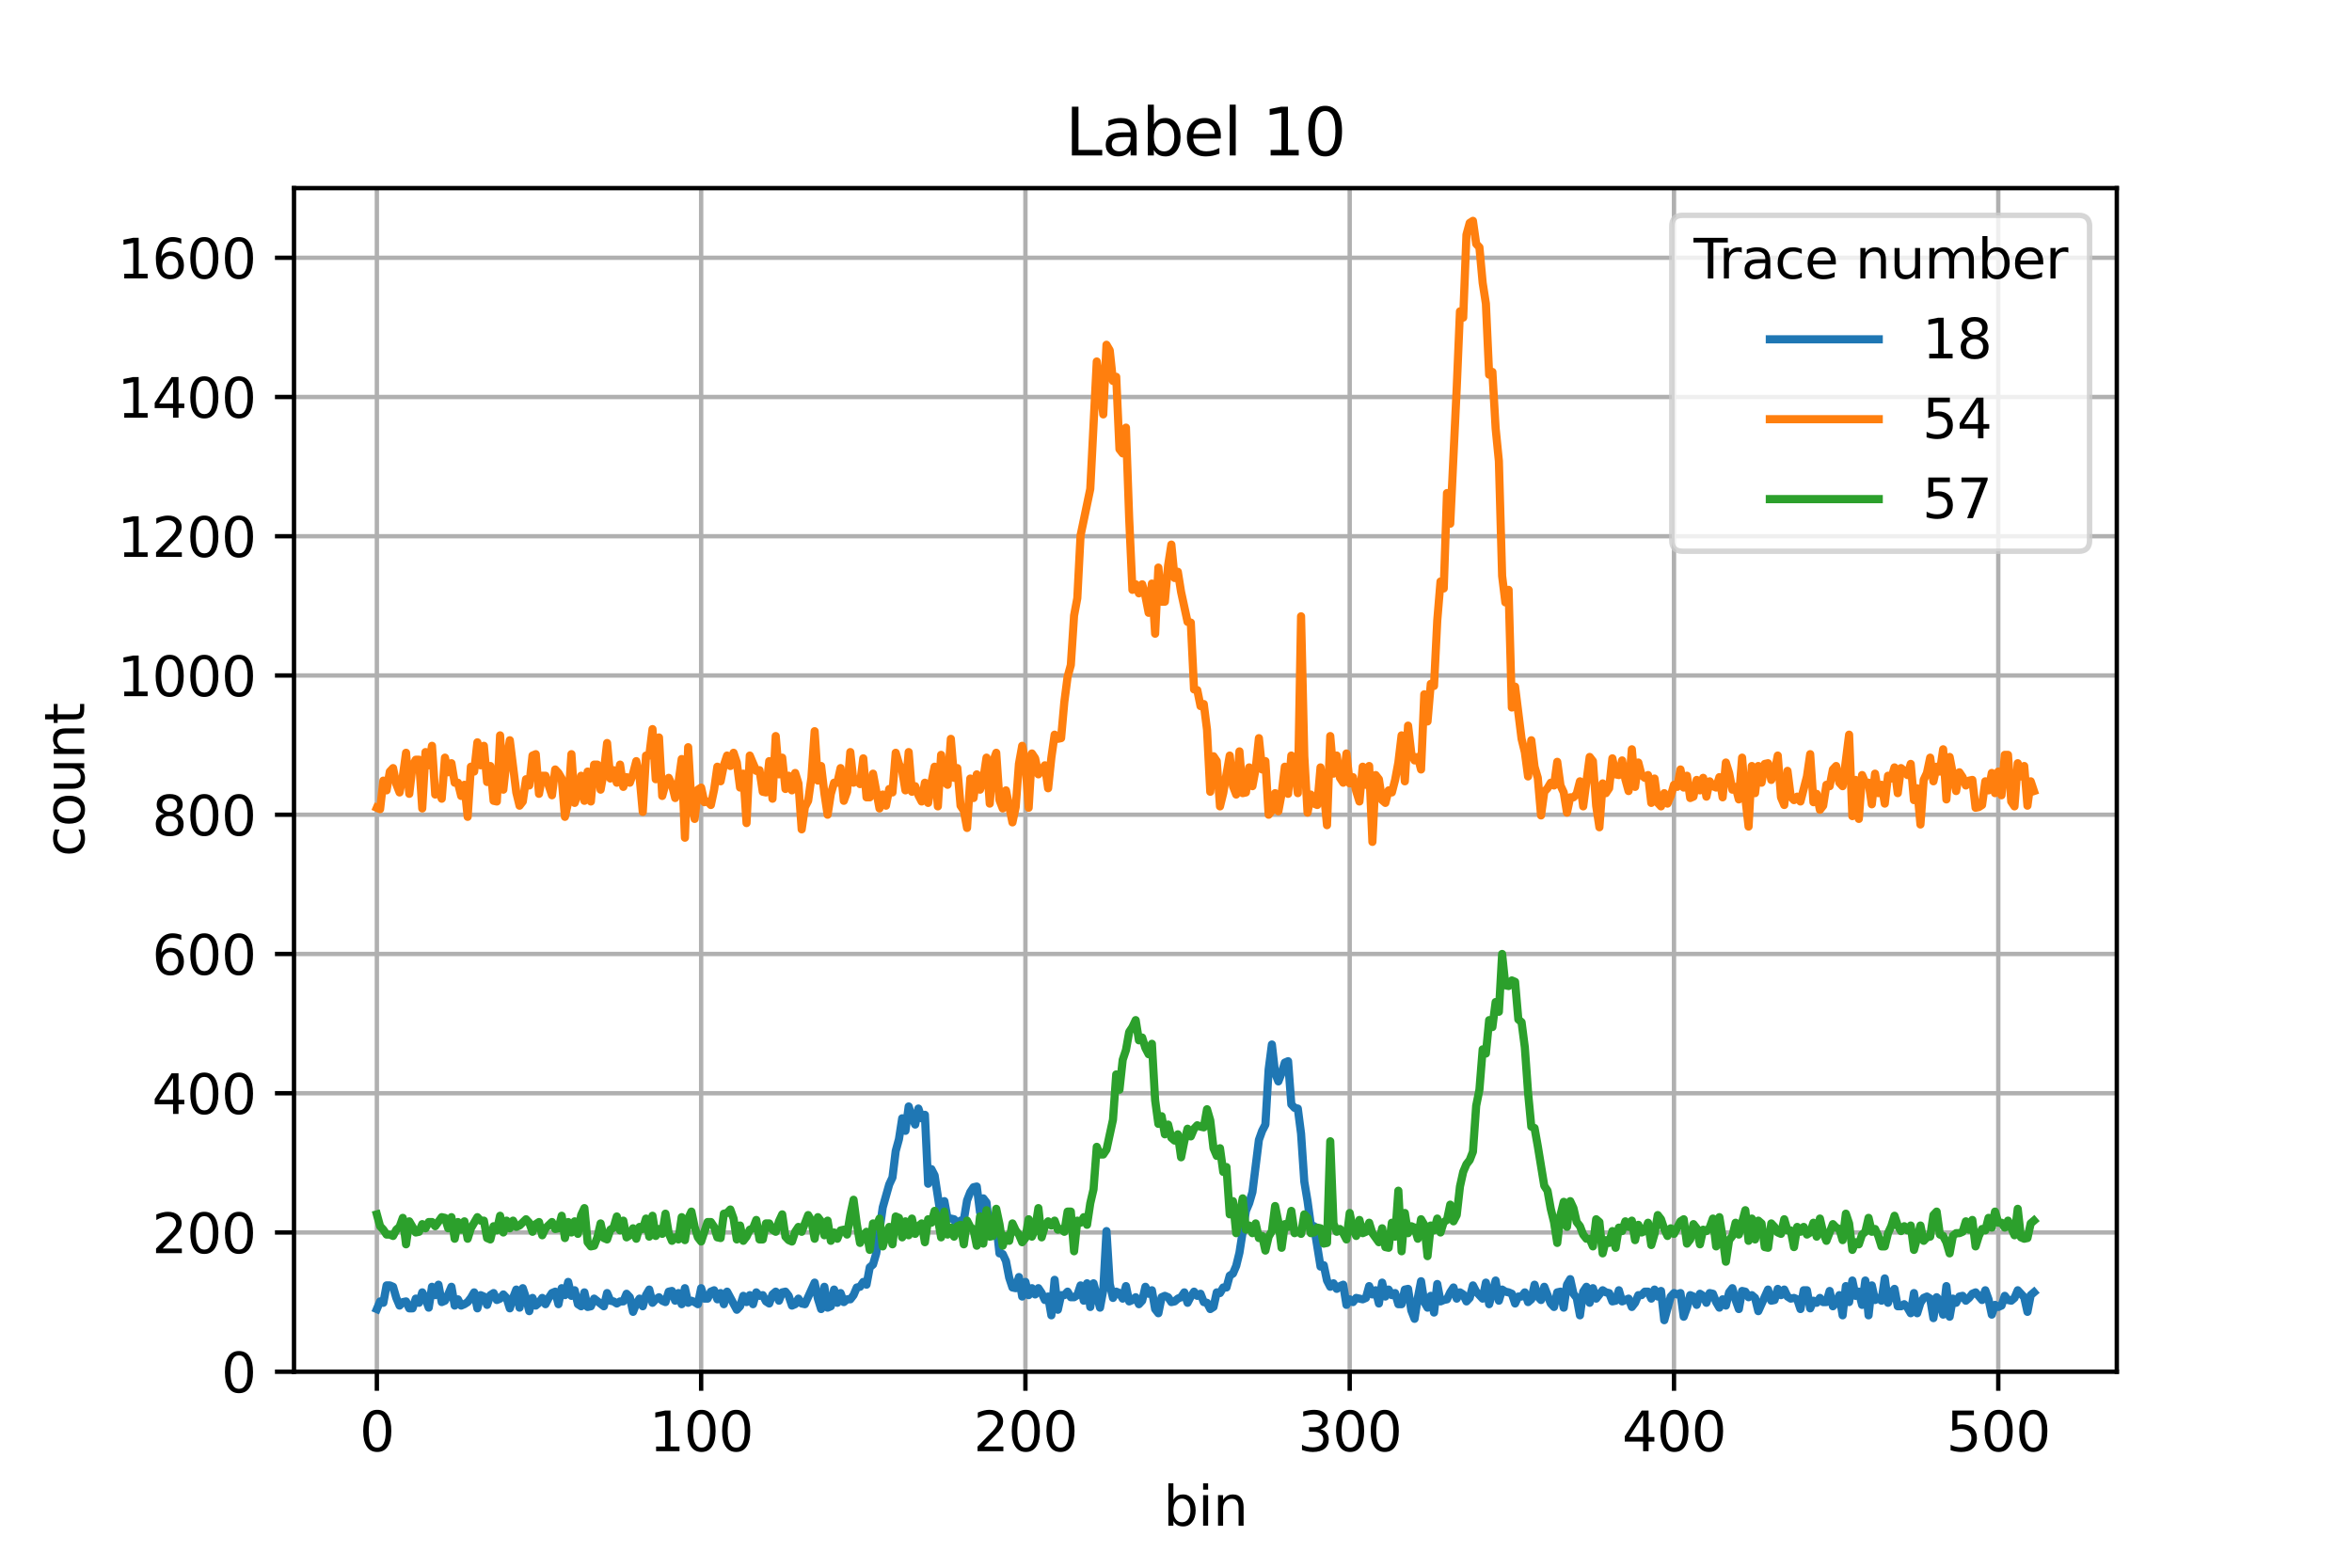 <?xml version="1.0" encoding="utf-8" standalone="no"?>
<!DOCTYPE svg PUBLIC "-//W3C//DTD SVG 1.1//EN"
  "http://www.w3.org/Graphics/SVG/1.1/DTD/svg11.dtd">
<svg xmlns:xlink="http://www.w3.org/1999/xlink" width="432pt" height="288pt" viewBox="0 0 432 288" xmlns="http://www.w3.org/2000/svg" version="1.1">
 <defs>
  <style type="text/css">*{stroke-linejoin: round; stroke-linecap: butt}</style>
 </defs>
 <g id="figure_1">
  <g id="patch_1">
   <path d="M 0 288 
L 432 288 
L 432 0 
L 0 0 
z
" style="fill: #ffffff"/>
  </g>
  <g id="axes_1">
   <g id="patch_2">
    <path d="M 54 252 
L 388.8 252 
L 388.8 34.56 
L 54 34.56 
z
" style="fill: #ffffff"/>
   </g>
   <g id="matplotlib.axis_1">
    <g id="xtick_1">
     <g id="line2d_1">
      <path d="M 69.218 252 
L 69.218 34.56 
" clip-path="url(#p76acb4e82d)" style="fill: none; stroke: #b0b0b0; stroke-width: 0.8; stroke-linecap: square"/>
     </g>
     <g id="line2d_2">
      <defs>
       <path id="me37f9ec7fd" d="M 0 0 
L 0 3.5 
" style="stroke: #000000; stroke-width: 0.8"/>
      </defs>
      <g>
       <use xlink:href="#me37f9ec7fd" x="69.218" y="252" style="stroke: #000000; stroke-width: 0.8"/>
      </g>
     </g>
     <g id="text_1">
      <!-- 0 -->
      <g transform="translate(66.037 266.598)scale(0.1 -0.1)">
       <defs>
        <path id="DejaVuSans-30" d="M 2034 4250 
Q 1547 4250 1301 3770 
Q 1056 3291 1056 2328 
Q 1056 1369 1301 889 
Q 1547 409 2034 409 
Q 2525 409 2770 889 
Q 3016 1369 3016 2328 
Q 3016 3291 2770 3770 
Q 2525 4250 2034 4250 
z
M 2034 4750 
Q 2819 4750 3233 4129 
Q 3647 3509 3647 2328 
Q 3647 1150 3233 529 
Q 2819 -91 2034 -91 
Q 1250 -91 836 529 
Q 422 1150 422 2328 
Q 422 3509 836 4129 
Q 1250 4750 2034 4750 
z
" transform="scale(0.016)"/>
       </defs>
       <use xlink:href="#DejaVuSans-30"/>
      </g>
     </g>
    </g>
    <g id="xtick_2">
     <g id="line2d_3">
      <path d="M 128.781 252 
L 128.781 34.56 
" clip-path="url(#p76acb4e82d)" style="fill: none; stroke: #b0b0b0; stroke-width: 0.8; stroke-linecap: square"/>
     </g>
     <g id="line2d_4">
      <g>
       <use xlink:href="#me37f9ec7fd" x="128.781" y="252" style="stroke: #000000; stroke-width: 0.8"/>
      </g>
     </g>
     <g id="text_2">
      <!-- 100 -->
      <g transform="translate(119.237 266.598)scale(0.1 -0.1)">
       <defs>
        <path id="DejaVuSans-31" d="M 794 531 
L 1825 531 
L 1825 4091 
L 703 3866 
L 703 4441 
L 1819 4666 
L 2450 4666 
L 2450 531 
L 3481 531 
L 3481 0 
L 794 0 
L 794 531 
z
" transform="scale(0.016)"/>
       </defs>
       <use xlink:href="#DejaVuSans-31"/>
       <use xlink:href="#DejaVuSans-30" x="63.623"/>
       <use xlink:href="#DejaVuSans-30" x="127.246"/>
      </g>
     </g>
    </g>
    <g id="xtick_3">
     <g id="line2d_5">
      <path d="M 188.343 252 
L 188.343 34.56 
" clip-path="url(#p76acb4e82d)" style="fill: none; stroke: #b0b0b0; stroke-width: 0.8; stroke-linecap: square"/>
     </g>
     <g id="line2d_6">
      <g>
       <use xlink:href="#me37f9ec7fd" x="188.343" y="252" style="stroke: #000000; stroke-width: 0.8"/>
      </g>
     </g>
     <g id="text_3">
      <!-- 200 -->
      <g transform="translate(178.799 266.598)scale(0.1 -0.1)">
       <defs>
        <path id="DejaVuSans-32" d="M 1228 531 
L 3431 531 
L 3431 0 
L 469 0 
L 469 531 
Q 828 903 1448 1529 
Q 2069 2156 2228 2338 
Q 2531 2678 2651 2914 
Q 2772 3150 2772 3378 
Q 2772 3750 2511 3984 
Q 2250 4219 1831 4219 
Q 1534 4219 1204 4116 
Q 875 4013 500 3803 
L 500 4441 
Q 881 4594 1212 4672 
Q 1544 4750 1819 4750 
Q 2544 4750 2975 4387 
Q 3406 4025 3406 3419 
Q 3406 3131 3298 2873 
Q 3191 2616 2906 2266 
Q 2828 2175 2409 1742 
Q 1991 1309 1228 531 
z
" transform="scale(0.016)"/>
       </defs>
       <use xlink:href="#DejaVuSans-32"/>
       <use xlink:href="#DejaVuSans-30" x="63.623"/>
       <use xlink:href="#DejaVuSans-30" x="127.246"/>
      </g>
     </g>
    </g>
    <g id="xtick_4">
     <g id="line2d_7">
      <path d="M 247.905 252 
L 247.905 34.56 
" clip-path="url(#p76acb4e82d)" style="fill: none; stroke: #b0b0b0; stroke-width: 0.8; stroke-linecap: square"/>
     </g>
     <g id="line2d_8">
      <g>
       <use xlink:href="#me37f9ec7fd" x="247.905" y="252" style="stroke: #000000; stroke-width: 0.8"/>
      </g>
     </g>
     <g id="text_4">
      <!-- 300 -->
      <g transform="translate(238.361 266.598)scale(0.1 -0.1)">
       <defs>
        <path id="DejaVuSans-33" d="M 2597 2516 
Q 3050 2419 3304 2112 
Q 3559 1806 3559 1356 
Q 3559 666 3084 287 
Q 2609 -91 1734 -91 
Q 1441 -91 1130 -33 
Q 819 25 488 141 
L 488 750 
Q 750 597 1062 519 
Q 1375 441 1716 441 
Q 2309 441 2620 675 
Q 2931 909 2931 1356 
Q 2931 1769 2642 2001 
Q 2353 2234 1838 2234 
L 1294 2234 
L 1294 2753 
L 1863 2753 
Q 2328 2753 2575 2939 
Q 2822 3125 2822 3475 
Q 2822 3834 2567 4026 
Q 2313 4219 1838 4219 
Q 1578 4219 1281 4162 
Q 984 4106 628 3988 
L 628 4550 
Q 988 4650 1302 4700 
Q 1616 4750 1894 4750 
Q 2613 4750 3031 4423 
Q 3450 4097 3450 3541 
Q 3450 3153 3228 2886 
Q 3006 2619 2597 2516 
z
" transform="scale(0.016)"/>
       </defs>
       <use xlink:href="#DejaVuSans-33"/>
       <use xlink:href="#DejaVuSans-30" x="63.623"/>
       <use xlink:href="#DejaVuSans-30" x="127.246"/>
      </g>
     </g>
    </g>
    <g id="xtick_5">
     <g id="line2d_9">
      <path d="M 307.468 252 
L 307.468 34.56 
" clip-path="url(#p76acb4e82d)" style="fill: none; stroke: #b0b0b0; stroke-width: 0.8; stroke-linecap: square"/>
     </g>
     <g id="line2d_10">
      <g>
       <use xlink:href="#me37f9ec7fd" x="307.468" y="252" style="stroke: #000000; stroke-width: 0.8"/>
      </g>
     </g>
     <g id="text_5">
      <!-- 400 -->
      <g transform="translate(297.924 266.598)scale(0.1 -0.1)">
       <defs>
        <path id="DejaVuSans-34" d="M 2419 4116 
L 825 1625 
L 2419 1625 
L 2419 4116 
z
M 2253 4666 
L 3047 4666 
L 3047 1625 
L 3713 1625 
L 3713 1100 
L 3047 1100 
L 3047 0 
L 2419 0 
L 2419 1100 
L 313 1100 
L 313 1709 
L 2253 4666 
z
" transform="scale(0.016)"/>
       </defs>
       <use xlink:href="#DejaVuSans-34"/>
       <use xlink:href="#DejaVuSans-30" x="63.623"/>
       <use xlink:href="#DejaVuSans-30" x="127.246"/>
      </g>
     </g>
    </g>
    <g id="xtick_6">
     <g id="line2d_11">
      <path d="M 367.03 252 
L 367.03 34.56 
" clip-path="url(#p76acb4e82d)" style="fill: none; stroke: #b0b0b0; stroke-width: 0.8; stroke-linecap: square"/>
     </g>
     <g id="line2d_12">
      <g>
       <use xlink:href="#me37f9ec7fd" x="367.03" y="252" style="stroke: #000000; stroke-width: 0.8"/>
      </g>
     </g>
     <g id="text_6">
      <!-- 500 -->
      <g transform="translate(357.486 266.598)scale(0.1 -0.1)">
       <defs>
        <path id="DejaVuSans-35" d="M 691 4666 
L 3169 4666 
L 3169 4134 
L 1269 4134 
L 1269 2991 
Q 1406 3038 1543 3061 
Q 1681 3084 1819 3084 
Q 2600 3084 3056 2656 
Q 3513 2228 3513 1497 
Q 3513 744 3044 326 
Q 2575 -91 1722 -91 
Q 1428 -91 1123 -41 
Q 819 9 494 109 
L 494 744 
Q 775 591 1075 516 
Q 1375 441 1709 441 
Q 2250 441 2565 725 
Q 2881 1009 2881 1497 
Q 2881 1984 2565 2268 
Q 2250 2553 1709 2553 
Q 1456 2553 1204 2497 
Q 953 2441 691 2322 
L 691 4666 
z
" transform="scale(0.016)"/>
       </defs>
       <use xlink:href="#DejaVuSans-35"/>
       <use xlink:href="#DejaVuSans-30" x="63.623"/>
       <use xlink:href="#DejaVuSans-30" x="127.246"/>
      </g>
     </g>
    </g>
    <g id="text_7">
     <!-- bin -->
     <g transform="translate(213.668 280.277)scale(0.1 -0.1)">
      <defs>
       <path id="DejaVuSans-62" d="M 3116 1747 
Q 3116 2381 2855 2742 
Q 2594 3103 2138 3103 
Q 1681 3103 1420 2742 
Q 1159 2381 1159 1747 
Q 1159 1113 1420 752 
Q 1681 391 2138 391 
Q 2594 391 2855 752 
Q 3116 1113 3116 1747 
z
M 1159 2969 
Q 1341 3281 1617 3432 
Q 1894 3584 2278 3584 
Q 2916 3584 3314 3078 
Q 3713 2572 3713 1747 
Q 3713 922 3314 415 
Q 2916 -91 2278 -91 
Q 1894 -91 1617 61 
Q 1341 213 1159 525 
L 1159 0 
L 581 0 
L 581 4863 
L 1159 4863 
L 1159 2969 
z
" transform="scale(0.016)"/>
       <path id="DejaVuSans-69" d="M 603 3500 
L 1178 3500 
L 1178 0 
L 603 0 
L 603 3500 
z
M 603 4863 
L 1178 4863 
L 1178 4134 
L 603 4134 
L 603 4863 
z
" transform="scale(0.016)"/>
       <path id="DejaVuSans-6e" d="M 3513 2113 
L 3513 0 
L 2938 0 
L 2938 2094 
Q 2938 2591 2744 2837 
Q 2550 3084 2163 3084 
Q 1697 3084 1428 2787 
Q 1159 2491 1159 1978 
L 1159 0 
L 581 0 
L 581 3500 
L 1159 3500 
L 1159 2956 
Q 1366 3272 1645 3428 
Q 1925 3584 2291 3584 
Q 2894 3584 3203 3211 
Q 3513 2838 3513 2113 
z
" transform="scale(0.016)"/>
      </defs>
      <use xlink:href="#DejaVuSans-62"/>
      <use xlink:href="#DejaVuSans-69" x="63.477"/>
      <use xlink:href="#DejaVuSans-6e" x="91.26"/>
     </g>
    </g>
   </g>
   <g id="matplotlib.axis_2">
    <g id="ytick_1">
     <g id="line2d_13">
      <path d="M 54 252 
L 388.8 252 
" clip-path="url(#p76acb4e82d)" style="fill: none; stroke: #b0b0b0; stroke-width: 0.8; stroke-linecap: square"/>
     </g>
     <g id="line2d_14">
      <defs>
       <path id="md473780002" d="M 0 0 
L -3.5 0 
" style="stroke: #000000; stroke-width: 0.8"/>
      </defs>
      <g>
       <use xlink:href="#md473780002" x="54" y="252" style="stroke: #000000; stroke-width: 0.8"/>
      </g>
     </g>
     <g id="text_8">
      <!-- 0 -->
      <g transform="translate(40.638 255.799)scale(0.1 -0.1)">
       <use xlink:href="#DejaVuSans-30"/>
      </g>
     </g>
    </g>
    <g id="ytick_2">
     <g id="line2d_15">
      <path d="M 54 226.419 
L 388.8 226.419 
" clip-path="url(#p76acb4e82d)" style="fill: none; stroke: #b0b0b0; stroke-width: 0.8; stroke-linecap: square"/>
     </g>
     <g id="line2d_16">
      <g>
       <use xlink:href="#md473780002" x="54" y="226.419" style="stroke: #000000; stroke-width: 0.8"/>
      </g>
     </g>
     <g id="text_9">
      <!-- 200 -->
      <g transform="translate(27.913 230.218)scale(0.1 -0.1)">
       <use xlink:href="#DejaVuSans-32"/>
       <use xlink:href="#DejaVuSans-30" x="63.623"/>
       <use xlink:href="#DejaVuSans-30" x="127.246"/>
      </g>
     </g>
    </g>
    <g id="ytick_3">
     <g id="line2d_17">
      <path d="M 54 200.838 
L 388.8 200.838 
" clip-path="url(#p76acb4e82d)" style="fill: none; stroke: #b0b0b0; stroke-width: 0.8; stroke-linecap: square"/>
     </g>
     <g id="line2d_18">
      <g>
       <use xlink:href="#md473780002" x="54" y="200.838" style="stroke: #000000; stroke-width: 0.8"/>
      </g>
     </g>
     <g id="text_10">
      <!-- 400 -->
      <g transform="translate(27.913 204.637)scale(0.1 -0.1)">
       <use xlink:href="#DejaVuSans-34"/>
       <use xlink:href="#DejaVuSans-30" x="63.623"/>
       <use xlink:href="#DejaVuSans-30" x="127.246"/>
      </g>
     </g>
    </g>
    <g id="ytick_4">
     <g id="line2d_19">
      <path d="M 54 175.256 
L 388.8 175.256 
" clip-path="url(#p76acb4e82d)" style="fill: none; stroke: #b0b0b0; stroke-width: 0.8; stroke-linecap: square"/>
     </g>
     <g id="line2d_20">
      <g>
       <use xlink:href="#md473780002" x="54" y="175.256" style="stroke: #000000; stroke-width: 0.8"/>
      </g>
     </g>
     <g id="text_11">
      <!-- 600 -->
      <g transform="translate(27.913 179.056)scale(0.1 -0.1)">
       <defs>
        <path id="DejaVuSans-36" d="M 2113 2584 
Q 1688 2584 1439 2293 
Q 1191 2003 1191 1497 
Q 1191 994 1439 701 
Q 1688 409 2113 409 
Q 2538 409 2786 701 
Q 3034 994 3034 1497 
Q 3034 2003 2786 2293 
Q 2538 2584 2113 2584 
z
M 3366 4563 
L 3366 3988 
Q 3128 4100 2886 4159 
Q 2644 4219 2406 4219 
Q 1781 4219 1451 3797 
Q 1122 3375 1075 2522 
Q 1259 2794 1537 2939 
Q 1816 3084 2150 3084 
Q 2853 3084 3261 2657 
Q 3669 2231 3669 1497 
Q 3669 778 3244 343 
Q 2819 -91 2113 -91 
Q 1303 -91 875 529 
Q 447 1150 447 2328 
Q 447 3434 972 4092 
Q 1497 4750 2381 4750 
Q 2619 4750 2861 4703 
Q 3103 4656 3366 4563 
z
" transform="scale(0.016)"/>
       </defs>
       <use xlink:href="#DejaVuSans-36"/>
       <use xlink:href="#DejaVuSans-30" x="63.623"/>
       <use xlink:href="#DejaVuSans-30" x="127.246"/>
      </g>
     </g>
    </g>
    <g id="ytick_5">
     <g id="line2d_21">
      <path d="M 54 149.675 
L 388.8 149.675 
" clip-path="url(#p76acb4e82d)" style="fill: none; stroke: #b0b0b0; stroke-width: 0.8; stroke-linecap: square"/>
     </g>
     <g id="line2d_22">
      <g>
       <use xlink:href="#md473780002" x="54" y="149.675" style="stroke: #000000; stroke-width: 0.8"/>
      </g>
     </g>
     <g id="text_12">
      <!-- 800 -->
      <g transform="translate(27.913 153.475)scale(0.1 -0.1)">
       <defs>
        <path id="DejaVuSans-38" d="M 2034 2216 
Q 1584 2216 1326 1975 
Q 1069 1734 1069 1313 
Q 1069 891 1326 650 
Q 1584 409 2034 409 
Q 2484 409 2743 651 
Q 3003 894 3003 1313 
Q 3003 1734 2745 1975 
Q 2488 2216 2034 2216 
z
M 1403 2484 
Q 997 2584 770 2862 
Q 544 3141 544 3541 
Q 544 4100 942 4425 
Q 1341 4750 2034 4750 
Q 2731 4750 3128 4425 
Q 3525 4100 3525 3541 
Q 3525 3141 3298 2862 
Q 3072 2584 2669 2484 
Q 3125 2378 3379 2068 
Q 3634 1759 3634 1313 
Q 3634 634 3220 271 
Q 2806 -91 2034 -91 
Q 1263 -91 848 271 
Q 434 634 434 1313 
Q 434 1759 690 2068 
Q 947 2378 1403 2484 
z
M 1172 3481 
Q 1172 3119 1398 2916 
Q 1625 2713 2034 2713 
Q 2441 2713 2670 2916 
Q 2900 3119 2900 3481 
Q 2900 3844 2670 4047 
Q 2441 4250 2034 4250 
Q 1625 4250 1398 4047 
Q 1172 3844 1172 3481 
z
" transform="scale(0.016)"/>
       </defs>
       <use xlink:href="#DejaVuSans-38"/>
       <use xlink:href="#DejaVuSans-30" x="63.623"/>
       <use xlink:href="#DejaVuSans-30" x="127.246"/>
      </g>
     </g>
    </g>
    <g id="ytick_6">
     <g id="line2d_23">
      <path d="M 54 124.094 
L 388.8 124.094 
" clip-path="url(#p76acb4e82d)" style="fill: none; stroke: #b0b0b0; stroke-width: 0.8; stroke-linecap: square"/>
     </g>
     <g id="line2d_24">
      <g>
       <use xlink:href="#md473780002" x="54" y="124.094" style="stroke: #000000; stroke-width: 0.8"/>
      </g>
     </g>
     <g id="text_13">
      <!-- 1000 -->
      <g transform="translate(21.55 127.893)scale(0.1 -0.1)">
       <use xlink:href="#DejaVuSans-31"/>
       <use xlink:href="#DejaVuSans-30" x="63.623"/>
       <use xlink:href="#DejaVuSans-30" x="127.246"/>
       <use xlink:href="#DejaVuSans-30" x="190.869"/>
      </g>
     </g>
    </g>
    <g id="ytick_7">
     <g id="line2d_25">
      <path d="M 54 98.513 
L 388.8 98.513 
" clip-path="url(#p76acb4e82d)" style="fill: none; stroke: #b0b0b0; stroke-width: 0.8; stroke-linecap: square"/>
     </g>
     <g id="line2d_26">
      <g>
       <use xlink:href="#md473780002" x="54" y="98.513" style="stroke: #000000; stroke-width: 0.8"/>
      </g>
     </g>
     <g id="text_14">
      <!-- 1200 -->
      <g transform="translate(21.55 102.312)scale(0.1 -0.1)">
       <use xlink:href="#DejaVuSans-31"/>
       <use xlink:href="#DejaVuSans-32" x="63.623"/>
       <use xlink:href="#DejaVuSans-30" x="127.246"/>
       <use xlink:href="#DejaVuSans-30" x="190.869"/>
      </g>
     </g>
    </g>
    <g id="ytick_8">
     <g id="line2d_27">
      <path d="M 54 72.932 
L 388.8 72.932 
" clip-path="url(#p76acb4e82d)" style="fill: none; stroke: #b0b0b0; stroke-width: 0.8; stroke-linecap: square"/>
     </g>
     <g id="line2d_28">
      <g>
       <use xlink:href="#md473780002" x="54" y="72.932" style="stroke: #000000; stroke-width: 0.8"/>
      </g>
     </g>
     <g id="text_15">
      <!-- 1400 -->
      <g transform="translate(21.55 76.731)scale(0.1 -0.1)">
       <use xlink:href="#DejaVuSans-31"/>
       <use xlink:href="#DejaVuSans-34" x="63.623"/>
       <use xlink:href="#DejaVuSans-30" x="127.246"/>
       <use xlink:href="#DejaVuSans-30" x="190.869"/>
      </g>
     </g>
    </g>
    <g id="ytick_9">
     <g id="line2d_29">
      <path d="M 54 47.351 
L 388.8 47.351 
" clip-path="url(#p76acb4e82d)" style="fill: none; stroke: #b0b0b0; stroke-width: 0.8; stroke-linecap: square"/>
     </g>
     <g id="line2d_30">
      <g>
       <use xlink:href="#md473780002" x="54" y="47.351" style="stroke: #000000; stroke-width: 0.8"/>
      </g>
     </g>
     <g id="text_16">
      <!-- 1600 -->
      <g transform="translate(21.55 51.15)scale(0.1 -0.1)">
       <use xlink:href="#DejaVuSans-31"/>
       <use xlink:href="#DejaVuSans-36" x="63.623"/>
       <use xlink:href="#DejaVuSans-30" x="127.246"/>
       <use xlink:href="#DejaVuSans-30" x="190.869"/>
      </g>
     </g>
    </g>
    <g id="text_17">
     <!-- count -->
     <g transform="translate(15.47 157.386)rotate(-90)scale(0.1 -0.1)">
      <defs>
       <path id="DejaVuSans-63" d="M 3122 3366 
L 3122 2828 
Q 2878 2963 2633 3030 
Q 2388 3097 2138 3097 
Q 1578 3097 1268 2742 
Q 959 2388 959 1747 
Q 959 1106 1268 751 
Q 1578 397 2138 397 
Q 2388 397 2633 464 
Q 2878 531 3122 666 
L 3122 134 
Q 2881 22 2623 -34 
Q 2366 -91 2075 -91 
Q 1284 -91 818 406 
Q 353 903 353 1747 
Q 353 2603 823 3093 
Q 1294 3584 2113 3584 
Q 2378 3584 2631 3529 
Q 2884 3475 3122 3366 
z
" transform="scale(0.016)"/>
       <path id="DejaVuSans-6f" d="M 1959 3097 
Q 1497 3097 1228 2736 
Q 959 2375 959 1747 
Q 959 1119 1226 758 
Q 1494 397 1959 397 
Q 2419 397 2687 759 
Q 2956 1122 2956 1747 
Q 2956 2369 2687 2733 
Q 2419 3097 1959 3097 
z
M 1959 3584 
Q 2709 3584 3137 3096 
Q 3566 2609 3566 1747 
Q 3566 888 3137 398 
Q 2709 -91 1959 -91 
Q 1206 -91 779 398 
Q 353 888 353 1747 
Q 353 2609 779 3096 
Q 1206 3584 1959 3584 
z
" transform="scale(0.016)"/>
       <path id="DejaVuSans-75" d="M 544 1381 
L 544 3500 
L 1119 3500 
L 1119 1403 
Q 1119 906 1312 657 
Q 1506 409 1894 409 
Q 2359 409 2629 706 
Q 2900 1003 2900 1516 
L 2900 3500 
L 3475 3500 
L 3475 0 
L 2900 0 
L 2900 538 
Q 2691 219 2414 64 
Q 2138 -91 1772 -91 
Q 1169 -91 856 284 
Q 544 659 544 1381 
z
M 1991 3584 
L 1991 3584 
z
" transform="scale(0.016)"/>
       <path id="DejaVuSans-74" d="M 1172 4494 
L 1172 3500 
L 2356 3500 
L 2356 3053 
L 1172 3053 
L 1172 1153 
Q 1172 725 1289 603 
Q 1406 481 1766 481 
L 2356 481 
L 2356 0 
L 1766 0 
Q 1100 0 847 248 
Q 594 497 594 1153 
L 594 3053 
L 172 3053 
L 172 3500 
L 594 3500 
L 594 4494 
L 1172 4494 
z
" transform="scale(0.016)"/>
      </defs>
      <use xlink:href="#DejaVuSans-63"/>
      <use xlink:href="#DejaVuSans-6f" x="54.98"/>
      <use xlink:href="#DejaVuSans-75" x="116.162"/>
      <use xlink:href="#DejaVuSans-6e" x="179.541"/>
      <use xlink:href="#DejaVuSans-74" x="242.92"/>
     </g>
    </g>
   </g>
   <g id="line2d_31">
    <path d="M 69.218 240.488 
L 69.814 239.082 
L 70.409 239.337 
L 71.005 236.14 
L 71.601 236.14 
L 72.196 236.395 
L 72.792 238.442 
L 73.388 239.849 
L 73.983 239.209 
L 74.579 239.082 
L 75.174 240.361 
L 75.77 240.361 
L 76.366 238.57 
L 76.961 239.337 
L 77.557 237.419 
L 78.153 238.57 
L 78.748 240.233 
L 79.344 236.395 
L 79.939 237.93 
L 80.535 236.012 
L 81.131 239.209 
L 81.726 238.954 
L 82.322 237.802 
L 82.918 236.395 
L 83.513 239.849 
L 84.109 238.698 
L 84.704 239.849 
L 85.3 239.593 
L 85.896 239.209 
L 86.491 238.442 
L 87.087 237.419 
L 87.683 240.361 
L 88.278 237.93 
L 88.874 238.186 
L 89.469 239.721 
L 90.065 237.93 
L 90.661 237.547 
L 91.256 238.826 
L 91.852 238.57 
L 92.448 237.802 
L 93.043 238.442 
L 93.639 240.361 
L 94.234 238.442 
L 94.83 236.907 
L 95.426 240.233 
L 96.021 236.651 
L 96.617 238.442 
L 97.212 240.872 
L 97.808 238.442 
L 98.404 239.849 
L 98.999 239.337 
L 99.595 238.442 
L 100.191 239.593 
L 100.786 238.442 
L 101.382 237.547 
L 101.977 237.291 
L 102.573 239.593 
L 103.169 236.651 
L 103.764 237.93 
L 104.36 235.5 
L 104.956 238.058 
L 105.551 237.035 
L 106.147 239.593 
L 106.742 239.977 
L 107.338 237.419 
L 107.934 240.105 
L 108.529 239.977 
L 109.125 238.57 
L 110.912 239.977 
L 111.507 237.547 
L 112.103 238.954 
L 112.699 239.082 
L 113.294 239.465 
L 113.89 239.082 
L 114.486 239.082 
L 115.081 237.675 
L 115.677 238.314 
L 116.272 241 
L 116.868 239.465 
L 117.464 238.57 
L 118.059 239.977 
L 118.655 237.93 
L 119.251 236.907 
L 119.846 239.337 
L 120.442 238.698 
L 121.037 238.314 
L 121.633 238.954 
L 122.229 239.209 
L 122.824 237.291 
L 123.42 237.163 
L 124.016 238.954 
L 124.611 237.547 
L 125.207 239.593 
L 125.802 236.651 
L 126.398 239.337 
L 126.994 238.954 
L 127.589 239.209 
L 128.185 239.593 
L 128.781 236.651 
L 129.376 238.57 
L 129.972 238.57 
L 130.567 237.291 
L 131.163 237.035 
L 131.759 238.698 
L 132.354 237.547 
L 132.95 239.593 
L 133.546 237.291 
L 135.332 240.616 
L 135.928 239.977 
L 136.524 238.058 
L 137.119 239.209 
L 137.715 237.93 
L 138.311 239.593 
L 138.906 237.419 
L 139.502 238.058 
L 140.097 237.93 
L 140.693 239.082 
L 141.289 239.465 
L 141.884 237.802 
L 142.48 237.291 
L 143.076 238.954 
L 143.671 237.419 
L 144.267 237.291 
L 144.862 238.058 
L 145.458 239.849 
L 146.054 239.593 
L 146.649 238.57 
L 147.245 239.465 
L 147.84 239.593 
L 149.627 235.628 
L 150.223 238.57 
L 150.819 240.488 
L 151.414 236.395 
L 152.01 240.233 
L 152.605 239.977 
L 153.201 236.907 
L 153.797 239.337 
L 154.392 237.547 
L 154.988 239.209 
L 155.584 238.698 
L 156.179 238.698 
L 156.775 237.93 
L 157.37 236.523 
L 157.966 236.395 
L 158.562 235.5 
L 159.157 236.012 
L 159.753 232.814 
L 160.349 232.302 
L 160.944 230.256 
L 162.135 221.814 
L 163.327 217.593 
L 163.922 216.314 
L 164.518 211.454 
L 165.114 209.279 
L 165.709 205.442 
L 166.305 207.745 
L 166.9 203.268 
L 167.496 205.186 
L 168.092 206.593 
L 168.687 203.652 
L 169.283 205.442 
L 169.879 204.803 
L 170.474 217.465 
L 171.07 214.779 
L 171.665 215.931 
L 172.857 223.733 
L 173.452 220.663 
L 174.048 223.861 
L 174.644 223.861 
L 175.239 223.989 
L 175.835 225.396 
L 176.43 224.244 
L 177.026 224.117 
L 177.622 220.535 
L 178.217 219 
L 178.813 218.105 
L 179.409 217.977 
L 180.004 222.71 
L 180.6 220.151 
L 181.195 220.919 
L 181.791 226.419 
L 182.387 226.93 
L 182.982 224.756 
L 183.578 230.256 
L 184.174 230.384 
L 184.769 231.663 
L 185.365 234.733 
L 185.96 236.523 
L 186.556 236.651 
L 187.152 234.605 
L 187.747 238.186 
L 188.343 235.5 
L 188.939 237.93 
L 189.534 236.651 
L 190.13 237.802 
L 190.725 236.651 
L 191.321 237.547 
L 191.917 238.826 
L 192.512 238.186 
L 193.108 241.64 
L 193.704 235.116 
L 194.299 240.616 
L 194.895 237.93 
L 195.49 237.93 
L 196.086 237.291 
L 196.682 238.314 
L 197.277 238.314 
L 197.873 237.93 
L 198.468 236.14 
L 199.064 238.954 
L 199.66 235.756 
L 200.255 240.105 
L 200.851 235.756 
L 202.042 240.233 
L 202.638 237.035 
L 203.233 226.163 
L 203.829 235.884 
L 204.425 238.442 
L 205.02 237.291 
L 205.616 237.547 
L 206.212 238.57 
L 206.807 236.268 
L 207.403 239.082 
L 207.998 238.826 
L 208.594 238.314 
L 209.19 239.593 
L 209.785 238.954 
L 210.381 236.395 
L 210.977 237.675 
L 211.572 237.035 
L 212.168 240.488 
L 212.763 241.256 
L 213.359 238.314 
L 213.955 238.058 
L 214.55 238.314 
L 215.146 239.209 
L 215.742 239.082 
L 216.337 238.57 
L 216.933 238.314 
L 217.528 237.419 
L 218.124 239.337 
L 218.72 238.186 
L 219.315 237.291 
L 219.911 238.058 
L 220.507 237.675 
L 221.102 239.209 
L 221.698 239.337 
L 222.293 240.488 
L 222.889 240.105 
L 223.485 237.419 
L 224.08 237.547 
L 224.676 236.523 
L 225.272 236.523 
L 225.867 234.349 
L 226.463 233.965 
L 227.058 232.558 
L 227.654 230.128 
L 228.845 222.454 
L 229.441 221.047 
L 230.037 219 
L 231.228 209.407 
L 231.823 207.745 
L 232.419 206.593 
L 233.015 196.489 
L 233.61 191.884 
L 234.206 197.128 
L 234.802 198.663 
L 235.397 197.128 
L 235.993 195.21 
L 236.588 194.954 
L 237.184 202.884 
L 237.78 203.524 
L 238.375 203.652 
L 238.971 208.256 
L 239.567 217.082 
L 240.162 220.663 
L 240.758 225.012 
L 241.353 225.268 
L 242.545 232.686 
L 243.14 232.43 
L 243.736 235.244 
L 244.332 236.395 
L 244.927 235.756 
L 245.523 236.779 
L 246.118 236.268 
L 246.714 236.012 
L 247.31 239.721 
L 247.905 238.698 
L 248.501 239.209 
L 249.096 238.442 
L 250.288 238.698 
L 250.883 238.442 
L 251.479 236.268 
L 252.075 237.802 
L 252.67 237.035 
L 253.266 239.465 
L 253.861 235.628 
L 254.457 238.186 
L 255.053 236.907 
L 255.648 237.93 
L 256.244 237.547 
L 256.84 239.593 
L 257.435 239.593 
L 258.031 236.907 
L 258.626 236.779 
L 259.222 240.744 
L 259.818 242.279 
L 260.413 238.442 
L 261.009 235.372 
L 261.605 239.209 
L 262.2 240.233 
L 262.796 238.058 
L 263.391 241.128 
L 263.987 235.884 
L 264.583 239.082 
L 265.178 238.826 
L 265.774 238.698 
L 266.37 237.419 
L 266.965 236.523 
L 267.561 238.57 
L 268.156 237.419 
L 268.752 237.802 
L 269.348 239.082 
L 269.943 238.442 
L 270.539 236.14 
L 271.135 237.291 
L 272.326 238.57 
L 272.921 235.628 
L 273.517 239.593 
L 274.708 235.244 
L 275.304 238.954 
L 275.9 236.907 
L 276.495 237.291 
L 277.091 237.419 
L 277.686 237.675 
L 278.282 239.465 
L 278.878 238.186 
L 279.473 238.186 
L 280.069 237.419 
L 280.665 239.209 
L 281.26 238.698 
L 281.856 236.012 
L 282.451 238.186 
L 283.047 238.826 
L 283.643 236.395 
L 284.834 239.465 
L 285.43 240.105 
L 286.025 237.419 
L 286.621 237.291 
L 287.216 240.233 
L 287.812 236.012 
L 288.408 234.989 
L 289.003 237.675 
L 289.599 238.442 
L 290.195 241.64 
L 290.79 237.291 
L 291.386 236.395 
L 291.981 239.337 
L 292.577 236.651 
L 293.173 238.57 
L 294.364 237.035 
L 294.96 237.419 
L 295.555 237.547 
L 296.151 239.082 
L 296.746 238.954 
L 297.342 237.035 
L 297.938 239.082 
L 299.129 238.57 
L 299.724 240.105 
L 300.32 239.337 
L 300.916 237.93 
L 301.511 237.93 
L 302.107 237.291 
L 302.703 237.291 
L 303.298 238.57 
L 303.894 236.907 
L 304.489 238.186 
L 305.085 237.163 
L 305.681 242.535 
L 306.872 238.186 
L 307.468 237.547 
L 308.063 237.802 
L 308.659 237.547 
L 309.254 241.895 
L 309.85 240.233 
L 310.446 237.93 
L 311.041 238.186 
L 311.637 239.721 
L 312.233 237.675 
L 312.828 238.058 
L 313.424 239.337 
L 314.019 237.547 
L 314.615 237.675 
L 315.211 239.209 
L 315.806 240.233 
L 316.402 238.698 
L 316.998 239.849 
L 317.593 237.419 
L 318.189 236.651 
L 318.784 238.826 
L 319.38 240.488 
L 319.976 237.163 
L 320.571 237.291 
L 321.167 238.314 
L 321.763 237.93 
L 322.358 238.442 
L 322.954 240.872 
L 324.741 236.907 
L 325.336 238.954 
L 325.932 238.826 
L 326.528 236.779 
L 327.123 237.93 
L 327.719 236.907 
L 328.314 238.186 
L 328.91 238.57 
L 329.506 238.442 
L 330.101 238.698 
L 330.697 240.488 
L 331.293 237.035 
L 331.888 237.035 
L 332.484 240.361 
L 333.079 238.954 
L 333.675 239.337 
L 334.271 238.442 
L 334.866 239.209 
L 335.462 239.209 
L 336.058 237.163 
L 336.653 239.977 
L 337.249 239.337 
L 337.844 237.93 
L 338.44 241.64 
L 339.036 236.268 
L 339.631 239.209 
L 340.227 235.244 
L 340.823 238.058 
L 341.418 237.291 
L 342.014 239.721 
L 342.609 235.244 
L 343.205 241.64 
L 343.801 236.14 
L 344.396 238.826 
L 344.992 238.442 
L 345.588 238.954 
L 346.183 234.861 
L 346.779 239.337 
L 347.374 237.547 
L 347.97 236.779 
L 348.566 239.977 
L 349.161 239.977 
L 349.757 239.593 
L 350.353 240.233 
L 350.948 241.256 
L 351.544 237.547 
L 352.139 241.256 
L 352.735 239.337 
L 353.331 238.442 
L 353.926 238.186 
L 354.522 238.57 
L 355.117 242.151 
L 355.713 238.314 
L 356.309 238.954 
L 356.904 241.512 
L 357.5 236.268 
L 358.096 241.895 
L 358.691 238.57 
L 359.287 239.337 
L 359.882 238.186 
L 360.478 238.058 
L 361.074 238.954 
L 361.669 238.442 
L 362.265 237.675 
L 362.861 237.419 
L 364.052 238.826 
L 364.647 237.035 
L 365.243 238.698 
L 365.839 241.512 
L 366.434 239.721 
L 367.03 240.105 
L 367.626 239.849 
L 368.221 238.058 
L 368.817 238.826 
L 369.412 238.954 
L 370.008 238.442 
L 370.604 237.035 
L 371.795 238.314 
L 372.391 241 
L 372.986 237.93 
L 373.582 237.419 
L 373.582 237.419 
" clip-path="url(#p76acb4e82d)" style="fill: none; stroke: #1f77b4; stroke-width: 1.5; stroke-linecap: square"/>
   </g>
   <g id="line2d_32">
    <path d="M 69.218 148.396 
L 69.814 148.652 
L 70.409 143.408 
L 71.005 145.199 
L 71.601 141.745 
L 72.196 141.106 
L 72.792 144.047 
L 73.388 145.582 
L 73.983 142.64 
L 74.579 138.292 
L 75.174 145.838 
L 75.77 140.722 
L 76.366 139.571 
L 76.961 139.571 
L 77.557 148.524 
L 78.153 138.164 
L 78.748 140.594 
L 79.344 137.013 
L 79.939 145.966 
L 80.535 145.071 
L 81.131 146.733 
L 81.726 139.187 
L 82.322 141.873 
L 82.918 140.21 
L 83.513 143.792 
L 84.109 143.792 
L 84.704 146.222 
L 85.3 144.175 
L 85.896 150.059 
L 86.491 140.85 
L 87.087 141.745 
L 87.683 136.373 
L 88.278 140.594 
L 88.874 137.013 
L 89.469 143.664 
L 90.065 140.722 
L 90.661 147.117 
L 91.256 147.245 
L 91.852 135.094 
L 92.448 145.071 
L 93.043 139.699 
L 93.639 135.989 
L 94.83 145.582 
L 95.426 148.013 
L 96.021 147.245 
L 96.617 143.152 
L 97.212 144.303 
L 97.808 138.803 
L 98.404 138.547 
L 98.999 145.838 
L 99.595 142.513 
L 100.191 142.513 
L 101.382 146.094 
L 101.977 141.361 
L 102.573 142.001 
L 103.169 143.024 
L 103.764 150.059 
L 104.36 147.373 
L 104.956 138.547 
L 105.551 147.501 
L 106.147 145.838 
L 106.742 142.513 
L 107.338 147.117 
L 107.934 141.745 
L 108.529 147.245 
L 109.125 140.466 
L 109.721 140.466 
L 110.316 145.071 
L 110.912 141.745 
L 111.507 136.501 
L 112.103 143.024 
L 112.699 141.489 
L 113.294 143.792 
L 113.89 140.466 
L 114.486 144.559 
L 115.081 142.768 
L 115.677 143.792 
L 116.272 142.129 
L 116.868 139.827 
L 117.464 142.64 
L 118.059 149.164 
L 118.655 138.803 
L 119.251 138.803 
L 119.846 133.943 
L 120.442 143.152 
L 121.037 135.478 
L 121.633 146.222 
L 122.229 144.047 
L 122.824 142.896 
L 123.42 144.175 
L 124.016 146.606 
L 124.611 143.792 
L 125.207 139.443 
L 125.802 153.896 
L 126.398 137.268 
L 126.994 147.501 
L 127.589 150.443 
L 128.185 145.071 
L 128.781 144.687 
L 129.376 147.373 
L 129.972 147.245 
L 130.567 147.885 
L 131.163 145.071 
L 131.759 140.85 
L 132.354 143.536 
L 132.95 140.594 
L 133.546 138.803 
L 134.141 140.722 
L 134.737 138.292 
L 135.332 140.082 
L 135.928 144.687 
L 136.524 142.129 
L 137.119 151.21 
L 137.715 138.803 
L 138.906 141.617 
L 139.502 141.489 
L 140.097 145.454 
L 140.693 145.582 
L 141.289 139.827 
L 141.884 146.733 
L 142.48 135.222 
L 143.076 142.257 
L 143.671 139.187 
L 144.267 144.943 
L 144.862 142.513 
L 145.458 145.199 
L 146.054 142.001 
L 146.649 143.92 
L 147.245 152.361 
L 147.84 148.268 
L 148.436 147.117 
L 149.032 142.896 
L 149.627 134.327 
L 150.223 143.408 
L 150.819 140.722 
L 151.414 145.71 
L 152.01 149.675 
L 152.605 145.838 
L 153.201 143.792 
L 153.797 143.792 
L 154.392 141.106 
L 154.988 147.117 
L 155.584 145.454 
L 156.179 138.164 
L 156.775 143.792 
L 157.37 143.152 
L 157.966 144.047 
L 158.562 139.315 
L 159.157 146.478 
L 159.753 146.478 
L 160.349 142.129 
L 161.54 148.524 
L 162.135 145.966 
L 162.731 148.013 
L 163.327 144.943 
L 163.922 145.582 
L 164.518 138.292 
L 165.114 140.338 
L 165.709 141.617 
L 166.305 145.199 
L 166.9 138.164 
L 167.496 145.454 
L 168.092 144.431 
L 168.687 146.094 
L 169.283 147.245 
L 169.879 143.792 
L 170.474 147.501 
L 171.07 143.792 
L 171.665 140.85 
L 172.261 148.14 
L 172.857 138.675 
L 173.452 143.664 
L 174.048 144.175 
L 174.644 135.734 
L 175.239 142.896 
L 175.835 141.106 
L 176.43 148.013 
L 177.026 148.908 
L 177.622 152.106 
L 178.217 143.024 
L 178.813 146.606 
L 179.409 142.257 
L 180.004 145.071 
L 180.6 143.152 
L 181.195 139.187 
L 181.791 147.629 
L 182.387 139.954 
L 182.982 138.292 
L 183.578 146.989 
L 184.174 148.524 
L 184.769 145.199 
L 185.96 151.082 
L 186.556 148.268 
L 187.152 140.338 
L 187.747 137.013 
L 188.343 140.082 
L 188.939 148.396 
L 189.534 138.42 
L 190.13 139.315 
L 190.725 142.257 
L 191.917 140.594 
L 192.512 144.815 
L 193.108 139.187 
L 193.704 134.966 
L 194.299 135.734 
L 194.895 135.606 
L 195.49 128.955 
L 196.086 124.35 
L 196.682 122.176 
L 197.277 113.094 
L 197.873 109.897 
L 198.468 98.385 
L 200.255 89.815 
L 201.447 66.409 
L 202.042 70.757 
L 202.638 76.129 
L 203.233 63.339 
L 203.829 64.362 
L 204.425 69.99 
L 205.02 69.222 
L 205.616 82.525 
L 206.212 83.292 
L 206.807 78.56 
L 207.403 95.315 
L 207.998 108.362 
L 208.594 107.338 
L 209.19 109.001 
L 209.785 107.338 
L 210.381 109.513 
L 210.977 112.583 
L 211.572 107.211 
L 212.168 116.42 
L 212.763 104.269 
L 213.359 110.536 
L 213.955 110.536 
L 214.55 103.885 
L 215.146 100.048 
L 215.742 106.187 
L 216.337 105.036 
L 216.933 108.745 
L 218.124 114.245 
L 218.72 114.373 
L 219.315 126.652 
L 219.911 126.78 
L 220.507 129.722 
L 221.102 129.338 
L 221.698 134.071 
L 222.293 145.454 
L 222.889 138.931 
L 223.485 139.827 
L 224.08 148.14 
L 224.676 145.71 
L 225.867 138.803 
L 226.463 144.431 
L 227.058 145.966 
L 227.654 138.036 
L 228.25 145.71 
L 228.845 145.582 
L 229.441 140.978 
L 230.037 144.431 
L 230.632 141.234 
L 231.228 135.606 
L 231.823 141.361 
L 232.419 139.827 
L 233.015 149.675 
L 233.61 148.908 
L 234.206 145.71 
L 234.802 149.036 
L 235.397 145.838 
L 235.993 140.85 
L 236.588 145.838 
L 237.184 138.803 
L 237.78 141.106 
L 238.375 145.71 
L 238.971 113.222 
L 239.567 138.931 
L 240.162 149.292 
L 240.758 145.966 
L 241.353 147.629 
L 241.949 147.885 
L 242.545 140.978 
L 243.14 145.326 
L 243.736 151.594 
L 244.332 135.222 
L 244.927 142.129 
L 245.523 138.803 
L 246.118 142.896 
L 246.714 143.792 
L 247.31 138.42 
L 247.905 143.92 
L 248.501 142.768 
L 249.096 145.326 
L 249.692 147.245 
L 250.288 140.85 
L 250.883 144.175 
L 251.479 140.722 
L 252.075 154.664 
L 252.67 142.385 
L 253.266 143.152 
L 253.861 146.989 
L 254.457 147.501 
L 255.053 145.199 
L 255.648 145.582 
L 256.244 143.28 
L 256.84 140.082 
L 257.435 135.094 
L 258.031 143.536 
L 258.626 133.303 
L 259.222 138.42 
L 259.818 139.699 
L 260.413 139.059 
L 261.009 141.361 
L 261.605 127.548 
L 262.2 132.536 
L 262.796 125.629 
L 263.391 126.013 
L 263.987 113.99 
L 264.583 106.827 
L 265.178 108.106 
L 265.774 90.583 
L 266.37 96.211 
L 267.561 71.269 
L 268.156 57.199 
L 268.752 58.35 
L 269.348 43.13 
L 269.943 40.955 
L 270.539 40.572 
L 271.135 44.792 
L 271.73 45.432 
L 272.326 51.955 
L 272.921 55.792 
L 273.517 68.839 
L 274.113 68.327 
L 274.708 78.688 
L 275.304 84.699 
L 275.9 105.804 
L 276.495 110.664 
L 277.091 108.362 
L 277.686 129.978 
L 278.282 126.141 
L 279.473 135.734 
L 280.069 138.164 
L 280.665 142.64 
L 281.26 135.989 
L 281.856 140.85 
L 282.451 142.896 
L 283.047 149.803 
L 283.643 145.454 
L 284.238 144.815 
L 284.834 143.792 
L 285.43 144.303 
L 286.025 139.954 
L 286.621 144.303 
L 287.216 145.582 
L 287.812 149.292 
L 288.408 146.478 
L 289.003 146.478 
L 289.599 145.838 
L 290.195 143.536 
L 290.79 148.14 
L 291.981 139.059 
L 292.577 139.827 
L 293.173 148.013 
L 293.768 151.978 
L 294.364 143.92 
L 294.96 145.71 
L 295.555 144.815 
L 296.151 139.315 
L 296.746 142.257 
L 297.342 142.385 
L 297.938 139.699 
L 298.533 143.152 
L 299.129 145.326 
L 299.724 137.652 
L 300.32 144.559 
L 300.916 140.082 
L 301.511 142.385 
L 302.107 142.896 
L 302.703 142.385 
L 303.298 147.501 
L 303.894 143.024 
L 304.489 147.501 
L 305.085 148.14 
L 305.681 145.71 
L 306.276 147.629 
L 306.872 146.222 
L 307.468 144.175 
L 308.063 144.559 
L 308.659 141.361 
L 309.254 144.687 
L 309.85 142.513 
L 310.446 146.606 
L 311.041 146.35 
L 311.637 143.28 
L 312.233 145.199 
L 312.828 142.896 
L 313.424 146.35 
L 314.019 143.536 
L 314.615 144.431 
L 315.211 144.687 
L 315.806 142.768 
L 316.402 146.478 
L 316.998 140.082 
L 317.593 142.001 
L 318.189 145.071 
L 318.784 144.559 
L 319.38 146.861 
L 319.976 139.187 
L 320.571 146.606 
L 321.167 151.85 
L 321.763 140.722 
L 322.358 145.71 
L 322.954 140.722 
L 323.549 143.792 
L 324.145 140.338 
L 324.741 140.21 
L 325.336 143.28 
L 325.932 141.873 
L 326.528 138.803 
L 327.123 146.478 
L 327.719 147.885 
L 328.314 141.617 
L 328.91 146.35 
L 329.506 146.989 
L 330.101 146.35 
L 330.697 147.245 
L 331.888 142.64 
L 332.484 138.547 
L 333.079 147.373 
L 333.675 145.838 
L 334.271 148.78 
L 334.866 148.013 
L 335.462 144.175 
L 336.058 144.431 
L 336.653 141.361 
L 337.249 140.722 
L 337.844 143.792 
L 338.44 144.431 
L 339.631 134.966 
L 340.227 149.931 
L 340.823 143.28 
L 341.418 150.443 
L 342.014 142.385 
L 342.609 143.792 
L 343.205 143.792 
L 343.801 147.757 
L 344.396 142.129 
L 344.992 145.71 
L 345.588 144.175 
L 346.183 147.629 
L 346.779 142.513 
L 347.374 143.024 
L 347.97 140.978 
L 348.566 145.71 
L 349.161 141.106 
L 349.757 141.617 
L 350.353 142.385 
L 350.948 140.338 
L 351.544 146.989 
L 352.139 144.815 
L 352.735 151.466 
L 353.331 143.28 
L 353.926 142.001 
L 354.522 139.187 
L 355.117 143.536 
L 355.713 140.85 
L 356.309 141.745 
L 356.904 137.652 
L 357.5 146.861 
L 358.096 139.059 
L 359.287 145.326 
L 359.882 141.873 
L 360.478 142.768 
L 361.074 144.303 
L 361.669 143.408 
L 362.265 143.28 
L 362.861 148.396 
L 363.456 148.268 
L 364.052 147.885 
L 364.647 143.536 
L 365.243 145.199 
L 365.839 142.001 
L 366.434 145.71 
L 367.03 141.745 
L 367.626 146.094 
L 368.221 138.675 
L 368.817 138.675 
L 369.412 147.245 
L 370.008 148.14 
L 370.604 140.21 
L 371.199 142.64 
L 371.795 140.722 
L 372.391 148.013 
L 372.986 143.536 
L 373.582 145.326 
L 373.582 145.326 
" clip-path="url(#p76acb4e82d)" style="fill: none; stroke: #ff7f0e; stroke-width: 1.5; stroke-linecap: square"/>
   </g>
   <g id="line2d_33">
    <path d="M 69.218 223.093 
L 69.814 225.268 
L 70.409 225.907 
L 71.005 226.803 
L 71.601 226.803 
L 72.196 227.058 
L 72.792 225.907 
L 73.388 225.396 
L 73.983 223.733 
L 74.579 228.593 
L 75.174 224.372 
L 76.366 226.419 
L 76.961 226.291 
L 77.557 224.884 
L 78.153 225.651 
L 78.748 224.5 
L 79.344 224.5 
L 79.939 225.268 
L 81.131 223.605 
L 81.726 223.733 
L 82.322 225.651 
L 82.918 223.605 
L 83.513 227.57 
L 84.109 224.5 
L 84.704 225.907 
L 85.3 224.372 
L 85.896 227.57 
L 86.491 225.651 
L 87.683 223.605 
L 88.278 224.244 
L 88.874 224.244 
L 89.469 227.442 
L 90.065 227.698 
L 90.661 225.268 
L 91.256 226.035 
L 91.852 223.349 
L 92.448 226.419 
L 93.043 224.244 
L 93.639 225.651 
L 94.234 224.244 
L 94.83 225.396 
L 95.426 225.14 
L 96.617 223.989 
L 97.212 224.628 
L 97.808 226.291 
L 98.404 224.884 
L 98.999 224.5 
L 99.595 226.93 
L 100.191 225.651 
L 101.382 224.5 
L 101.977 225.779 
L 102.573 225.651 
L 103.169 223.349 
L 103.764 227.442 
L 104.36 224.5 
L 104.956 226.419 
L 105.551 224.372 
L 106.147 226.675 
L 106.742 223.221 
L 107.338 221.942 
L 107.934 228.21 
L 108.529 228.977 
L 109.125 228.849 
L 109.721 227.314 
L 110.316 224.756 
L 110.912 227.442 
L 111.507 227.698 
L 112.103 225.907 
L 112.699 225.523 
L 113.294 223.477 
L 113.89 226.035 
L 114.486 224.244 
L 115.081 227.314 
L 115.677 226.93 
L 116.272 225.651 
L 116.868 227.57 
L 117.464 225.396 
L 118.059 225.779 
L 118.655 223.861 
L 119.251 227.186 
L 119.846 223.349 
L 120.442 227.058 
L 121.037 225.779 
L 121.633 226.675 
L 122.229 222.965 
L 122.824 226.547 
L 123.42 227.954 
L 124.016 227.314 
L 124.611 227.698 
L 125.207 223.605 
L 125.802 227.826 
L 126.398 223.861 
L 126.994 222.582 
L 127.589 225.396 
L 128.185 227.314 
L 128.781 228.082 
L 129.972 224.5 
L 130.567 224.5 
L 131.163 225.396 
L 131.759 227.314 
L 132.354 227.442 
L 132.95 222.965 
L 133.546 222.837 
L 134.141 222.198 
L 134.737 223.861 
L 135.332 227.698 
L 135.928 225.14 
L 136.524 227.954 
L 137.119 227.186 
L 137.715 225.907 
L 138.311 225.651 
L 138.906 224.117 
L 139.502 227.698 
L 140.097 227.698 
L 140.693 224.756 
L 141.289 224.756 
L 141.884 225.907 
L 142.48 226.291 
L 143.076 224.372 
L 143.671 223.093 
L 144.267 227.186 
L 144.862 227.826 
L 145.458 228.082 
L 146.054 226.291 
L 146.649 225.396 
L 147.245 226.291 
L 148.436 223.221 
L 149.032 224.244 
L 149.627 227.57 
L 150.223 223.605 
L 150.819 224.372 
L 151.414 226.93 
L 152.01 224.244 
L 152.605 227.954 
L 153.201 226.419 
L 153.797 227.57 
L 154.392 226.035 
L 154.988 225.907 
L 155.584 226.803 
L 156.179 223.221 
L 156.775 220.407 
L 157.37 224.884 
L 157.966 228.337 
L 158.562 226.93 
L 159.157 226.291 
L 159.753 229.616 
L 160.349 224.756 
L 160.944 225.268 
L 161.54 223.861 
L 162.135 228.977 
L 162.731 226.93 
L 163.327 225.396 
L 163.922 228.593 
L 164.518 223.477 
L 165.114 223.733 
L 165.709 227.314 
L 166.305 224.372 
L 166.9 226.93 
L 167.496 223.861 
L 168.092 226.675 
L 168.687 225.268 
L 169.283 224.756 
L 169.879 228.21 
L 170.474 223.989 
L 171.07 224.628 
L 171.665 222.454 
L 172.261 223.861 
L 172.857 227.314 
L 173.452 222.582 
L 174.048 226.803 
L 174.644 225.523 
L 175.239 227.186 
L 175.835 225.268 
L 176.43 225.012 
L 177.026 228.593 
L 177.622 224.244 
L 178.217 225.396 
L 178.813 225.907 
L 179.409 228.849 
L 180.004 223.477 
L 180.6 228.465 
L 181.195 222.326 
L 181.791 227.186 
L 182.387 227.058 
L 182.982 222.07 
L 183.578 224.884 
L 184.174 228.849 
L 184.769 227.058 
L 185.365 227.954 
L 185.96 224.756 
L 186.556 226.035 
L 187.152 226.803 
L 187.747 228.21 
L 188.343 227.442 
L 188.939 223.989 
L 189.534 227.186 
L 190.13 225.779 
L 190.725 221.942 
L 191.321 227.314 
L 191.917 225.268 
L 192.512 224.372 
L 193.108 225.14 
L 193.704 224.244 
L 194.299 225.907 
L 194.895 225.779 
L 195.49 226.291 
L 196.086 222.582 
L 196.682 222.582 
L 197.277 229.872 
L 197.873 224.244 
L 198.468 224.628 
L 199.064 223.605 
L 199.66 225.012 
L 200.255 221.047 
L 200.851 218.489 
L 201.447 210.686 
L 202.042 212.093 
L 202.638 212.093 
L 203.233 211.198 
L 204.425 205.698 
L 205.02 197.384 
L 205.616 200.198 
L 206.212 194.698 
L 206.807 192.907 
L 207.403 189.582 
L 207.998 188.687 
L 208.594 187.408 
L 209.19 191.117 
L 209.785 190.605 
L 210.381 192.524 
L 210.977 193.675 
L 211.572 191.756 
L 212.168 202.117 
L 212.763 206.466 
L 213.359 205.059 
L 213.955 208.384 
L 214.55 206.593 
L 215.146 209.024 
L 215.742 209.535 
L 216.337 208.384 
L 216.933 212.605 
L 217.528 209.663 
L 218.124 207.361 
L 218.72 208.768 
L 219.315 207.361 
L 219.911 206.721 
L 220.507 206.977 
L 221.102 207.105 
L 221.698 203.779 
L 222.293 205.826 
L 222.889 210.942 
L 223.485 212.349 
L 224.08 210.942 
L 224.676 215.291 
L 225.272 214.396 
L 225.867 223.093 
L 226.463 220.663 
L 227.058 226.547 
L 228.25 220.151 
L 228.845 225.907 
L 229.441 225.14 
L 230.037 226.547 
L 230.632 224.756 
L 231.228 227.442 
L 231.823 227.058 
L 232.419 229.744 
L 233.015 227.186 
L 233.61 226.163 
L 234.206 221.558 
L 234.802 224.5 
L 235.397 229.233 
L 235.993 224.884 
L 236.588 225.396 
L 237.184 222.454 
L 237.78 226.547 
L 238.375 226.163 
L 238.971 226.675 
L 239.567 223.093 
L 240.162 223.733 
L 240.758 226.547 
L 241.353 226.419 
L 241.949 225.523 
L 242.545 225.651 
L 243.14 228.465 
L 243.736 228.337 
L 244.332 209.663 
L 244.927 224.756 
L 245.523 226.291 
L 246.118 225.779 
L 246.714 226.547 
L 247.31 227.698 
L 247.905 222.837 
L 248.501 225.779 
L 249.096 227.058 
L 249.692 224.117 
L 250.288 226.547 
L 250.883 226.291 
L 251.479 224.628 
L 252.075 226.547 
L 253.266 228.21 
L 253.861 225.651 
L 254.457 229.105 
L 255.053 229.233 
L 255.648 224.628 
L 256.244 227.186 
L 256.84 218.744 
L 257.435 229.872 
L 258.031 222.837 
L 258.626 226.547 
L 259.222 225.268 
L 259.818 225.523 
L 260.413 227.57 
L 261.009 223.989 
L 261.605 225.012 
L 262.2 230.768 
L 262.796 225.14 
L 263.391 226.035 
L 263.987 223.861 
L 264.583 226.419 
L 265.178 224.5 
L 265.774 224.117 
L 266.37 221.303 
L 266.965 224.372 
L 267.561 223.221 
L 268.156 217.977 
L 268.752 215.291 
L 269.348 213.884 
L 269.943 213.117 
L 270.539 211.582 
L 271.135 203.14 
L 271.73 200.198 
L 272.326 192.78 
L 272.921 193.547 
L 273.517 187.408 
L 274.113 188.687 
L 274.708 184.082 
L 275.304 185.873 
L 275.9 175.256 
L 276.495 181.012 
L 277.091 181.14 
L 277.686 180.117 
L 278.282 180.373 
L 278.878 187.28 
L 279.473 187.791 
L 280.069 192.396 
L 280.665 200.71 
L 281.26 206.977 
L 281.856 207.233 
L 282.451 210.558 
L 283.643 217.849 
L 284.238 218.744 
L 284.834 222.07 
L 285.43 224.5 
L 286.025 228.337 
L 286.621 223.221 
L 287.216 220.791 
L 287.812 225.396 
L 288.408 220.663 
L 289.003 221.942 
L 289.599 224.5 
L 290.195 225.268 
L 290.79 226.803 
L 291.386 227.57 
L 291.981 227.57 
L 292.577 228.977 
L 293.173 223.989 
L 293.768 224.5 
L 294.364 230.256 
L 294.96 227.826 
L 295.555 228.337 
L 296.151 226.163 
L 296.746 229.233 
L 297.342 225.523 
L 297.938 226.163 
L 298.533 224.372 
L 299.129 225.396 
L 299.724 224.244 
L 300.32 227.826 
L 300.916 225.012 
L 301.511 226.419 
L 302.107 226.163 
L 302.703 224.628 
L 303.298 228.721 
L 303.894 226.675 
L 304.489 223.221 
L 305.085 223.989 
L 305.681 225.779 
L 306.276 227.058 
L 306.872 225.651 
L 307.468 226.675 
L 308.659 224.372 
L 309.254 223.989 
L 309.85 228.465 
L 310.446 227.698 
L 311.041 224.884 
L 311.637 225.651 
L 312.233 228.593 
L 312.828 225.907 
L 313.424 226.163 
L 314.019 225.523 
L 314.615 223.861 
L 315.211 228.977 
L 315.806 223.605 
L 316.402 227.314 
L 316.998 231.791 
L 317.593 227.826 
L 318.189 227.058 
L 318.784 224.628 
L 319.38 226.803 
L 320.571 222.326 
L 321.167 227.954 
L 321.763 223.861 
L 322.358 227.698 
L 322.954 224.244 
L 323.549 224.756 
L 324.145 229.105 
L 324.741 229.233 
L 325.336 224.756 
L 325.932 225.396 
L 326.528 226.419 
L 327.123 226.675 
L 327.719 223.989 
L 328.314 226.035 
L 328.91 226.035 
L 329.506 229.105 
L 330.101 225.396 
L 330.697 226.291 
L 331.293 225.396 
L 331.888 226.803 
L 332.484 226.419 
L 333.079 224.628 
L 333.675 227.186 
L 334.271 223.861 
L 334.866 226.419 
L 335.462 227.954 
L 336.653 224.884 
L 337.249 225.523 
L 337.844 225.779 
L 338.44 227.826 
L 339.036 222.965 
L 339.631 224.756 
L 340.227 229.616 
L 340.823 228.21 
L 341.418 228.593 
L 342.014 226.803 
L 342.609 226.291 
L 343.205 223.733 
L 343.801 226.291 
L 344.396 225.779 
L 344.992 227.058 
L 345.588 228.977 
L 346.183 228.977 
L 346.779 226.547 
L 347.374 225.268 
L 347.97 223.349 
L 348.566 225.14 
L 349.161 226.163 
L 349.757 225.268 
L 350.353 226.035 
L 350.948 225.14 
L 351.544 229.616 
L 352.735 225.14 
L 353.331 227.954 
L 353.926 227.314 
L 354.522 227.186 
L 355.117 223.221 
L 355.713 222.582 
L 356.309 226.803 
L 356.904 227.058 
L 357.5 228.21 
L 358.096 230.256 
L 358.691 227.058 
L 359.287 226.547 
L 359.882 226.547 
L 360.478 226.291 
L 361.074 224.372 
L 361.669 225.907 
L 362.265 224.117 
L 362.861 228.977 
L 363.456 227.058 
L 364.052 225.779 
L 364.647 226.035 
L 365.243 223.733 
L 365.839 225.523 
L 366.434 222.582 
L 367.03 224.628 
L 367.626 224.628 
L 368.221 225.523 
L 368.817 224.244 
L 370.008 226.93 
L 370.604 222.07 
L 371.199 227.314 
L 371.795 227.57 
L 372.391 227.442 
L 372.986 224.756 
L 373.582 224.244 
L 373.582 224.244 
" clip-path="url(#p76acb4e82d)" style="fill: none; stroke: #2ca02c; stroke-width: 1.5; stroke-linecap: square"/>
   </g>
   <g id="patch_3">
    <path d="M 54 252 
L 54 34.56 
" style="fill: none; stroke: #000000; stroke-width: 0.8; stroke-linejoin: miter; stroke-linecap: square"/>
   </g>
   <g id="patch_4">
    <path d="M 388.8 252 
L 388.8 34.56 
" style="fill: none; stroke: #000000; stroke-width: 0.8; stroke-linejoin: miter; stroke-linecap: square"/>
   </g>
   <g id="patch_5">
    <path d="M 54 252 
L 388.8 252 
" style="fill: none; stroke: #000000; stroke-width: 0.8; stroke-linejoin: miter; stroke-linecap: square"/>
   </g>
   <g id="patch_6">
    <path d="M 54 34.56 
L 388.8 34.56 
" style="fill: none; stroke: #000000; stroke-width: 0.8; stroke-linejoin: miter; stroke-linecap: square"/>
   </g>
   <g id="text_18">
    <!-- Label 10 -->
    <g transform="translate(195.67 28.56)scale(0.12 -0.12)">
     <defs>
      <path id="DejaVuSans-4c" d="M 628 4666 
L 1259 4666 
L 1259 531 
L 3531 531 
L 3531 0 
L 628 0 
L 628 4666 
z
" transform="scale(0.016)"/>
      <path id="DejaVuSans-61" d="M 2194 1759 
Q 1497 1759 1228 1600 
Q 959 1441 959 1056 
Q 959 750 1161 570 
Q 1363 391 1709 391 
Q 2188 391 2477 730 
Q 2766 1069 2766 1631 
L 2766 1759 
L 2194 1759 
z
M 3341 1997 
L 3341 0 
L 2766 0 
L 2766 531 
Q 2569 213 2275 61 
Q 1981 -91 1556 -91 
Q 1019 -91 701 211 
Q 384 513 384 1019 
Q 384 1609 779 1909 
Q 1175 2209 1959 2209 
L 2766 2209 
L 2766 2266 
Q 2766 2663 2505 2880 
Q 2244 3097 1772 3097 
Q 1472 3097 1187 3025 
Q 903 2953 641 2809 
L 641 3341 
Q 956 3463 1253 3523 
Q 1550 3584 1831 3584 
Q 2591 3584 2966 3190 
Q 3341 2797 3341 1997 
z
" transform="scale(0.016)"/>
      <path id="DejaVuSans-65" d="M 3597 1894 
L 3597 1613 
L 953 1613 
Q 991 1019 1311 708 
Q 1631 397 2203 397 
Q 2534 397 2845 478 
Q 3156 559 3463 722 
L 3463 178 
Q 3153 47 2828 -22 
Q 2503 -91 2169 -91 
Q 1331 -91 842 396 
Q 353 884 353 1716 
Q 353 2575 817 3079 
Q 1281 3584 2069 3584 
Q 2775 3584 3186 3129 
Q 3597 2675 3597 1894 
z
M 3022 2063 
Q 3016 2534 2758 2815 
Q 2500 3097 2075 3097 
Q 1594 3097 1305 2825 
Q 1016 2553 972 2059 
L 3022 2063 
z
" transform="scale(0.016)"/>
      <path id="DejaVuSans-6c" d="M 603 4863 
L 1178 4863 
L 1178 0 
L 603 0 
L 603 4863 
z
" transform="scale(0.016)"/>
      <path id="DejaVuSans-20" transform="scale(0.016)"/>
     </defs>
     <use xlink:href="#DejaVuSans-4c"/>
     <use xlink:href="#DejaVuSans-61" x="55.713"/>
     <use xlink:href="#DejaVuSans-62" x="116.992"/>
     <use xlink:href="#DejaVuSans-65" x="180.469"/>
     <use xlink:href="#DejaVuSans-6c" x="241.992"/>
     <use xlink:href="#DejaVuSans-20" x="269.775"/>
     <use xlink:href="#DejaVuSans-31" x="301.562"/>
     <use xlink:href="#DejaVuSans-30" x="365.186"/>
    </g>
   </g>
   <g id="legend_1">
    <g id="patch_7">
     <path d="M 309.07 101.272 
L 381.8 101.272 
Q 383.8 101.272 383.8 99.272 
L 383.8 41.56 
Q 383.8 39.56 381.8 39.56 
L 309.07 39.56 
Q 307.07 39.56 307.07 41.56 
L 307.07 99.272 
Q 307.07 101.272 309.07 101.272 
z
" style="fill: #ffffff; opacity: 0.8; stroke: #cccccc; stroke-linejoin: miter"/>
    </g>
    <g id="text_19">
     <!-- Trace number -->
     <g transform="translate(311.07 51.158)scale(0.1 -0.1)">
      <defs>
       <path id="DejaVuSans-54" d="M -19 4666 
L 3928 4666 
L 3928 4134 
L 2272 4134 
L 2272 0 
L 1638 0 
L 1638 4134 
L -19 4134 
L -19 4666 
z
" transform="scale(0.016)"/>
       <path id="DejaVuSans-72" d="M 2631 2963 
Q 2534 3019 2420 3045 
Q 2306 3072 2169 3072 
Q 1681 3072 1420 2755 
Q 1159 2438 1159 1844 
L 1159 0 
L 581 0 
L 581 3500 
L 1159 3500 
L 1159 2956 
Q 1341 3275 1631 3429 
Q 1922 3584 2338 3584 
Q 2397 3584 2469 3576 
Q 2541 3569 2628 3553 
L 2631 2963 
z
" transform="scale(0.016)"/>
       <path id="DejaVuSans-6d" d="M 3328 2828 
Q 3544 3216 3844 3400 
Q 4144 3584 4550 3584 
Q 5097 3584 5394 3201 
Q 5691 2819 5691 2113 
L 5691 0 
L 5113 0 
L 5113 2094 
Q 5113 2597 4934 2840 
Q 4756 3084 4391 3084 
Q 3944 3084 3684 2787 
Q 3425 2491 3425 1978 
L 3425 0 
L 2847 0 
L 2847 2094 
Q 2847 2600 2669 2842 
Q 2491 3084 2119 3084 
Q 1678 3084 1418 2786 
Q 1159 2488 1159 1978 
L 1159 0 
L 581 0 
L 581 3500 
L 1159 3500 
L 1159 2956 
Q 1356 3278 1631 3431 
Q 1906 3584 2284 3584 
Q 2666 3584 2933 3390 
Q 3200 3197 3328 2828 
z
" transform="scale(0.016)"/>
      </defs>
      <use xlink:href="#DejaVuSans-54"/>
      <use xlink:href="#DejaVuSans-72" x="46.334"/>
      <use xlink:href="#DejaVuSans-61" x="87.447"/>
      <use xlink:href="#DejaVuSans-63" x="148.727"/>
      <use xlink:href="#DejaVuSans-65" x="203.707"/>
      <use xlink:href="#DejaVuSans-20" x="265.23"/>
      <use xlink:href="#DejaVuSans-6e" x="297.018"/>
      <use xlink:href="#DejaVuSans-75" x="360.396"/>
      <use xlink:href="#DejaVuSans-6d" x="423.775"/>
      <use xlink:href="#DejaVuSans-62" x="521.188"/>
      <use xlink:href="#DejaVuSans-65" x="584.664"/>
      <use xlink:href="#DejaVuSans-72" x="646.188"/>
     </g>
    </g>
    <g id="line2d_34">
     <path d="M 325.073 62.337 
L 335.073 62.337 
L 345.073 62.337 
" style="fill: none; stroke: #1f77b4; stroke-width: 1.5; stroke-linecap: square"/>
    </g>
    <g id="text_20">
     <!-- 18 -->
     <g transform="translate(353.073 65.837)scale(0.1 -0.1)">
      <use xlink:href="#DejaVuSans-31"/>
      <use xlink:href="#DejaVuSans-38" x="63.623"/>
     </g>
    </g>
    <g id="line2d_35">
     <path d="M 325.073 77.015 
L 335.073 77.015 
L 345.073 77.015 
" style="fill: none; stroke: #ff7f0e; stroke-width: 1.5; stroke-linecap: square"/>
    </g>
    <g id="text_21">
     <!-- 54 -->
     <g transform="translate(353.073 80.515)scale(0.1 -0.1)">
      <use xlink:href="#DejaVuSans-35"/>
      <use xlink:href="#DejaVuSans-34" x="63.623"/>
     </g>
    </g>
    <g id="line2d_36">
     <path d="M 325.073 91.693 
L 335.073 91.693 
L 345.073 91.693 
" style="fill: none; stroke: #2ca02c; stroke-width: 1.5; stroke-linecap: square"/>
    </g>
    <g id="text_22">
     <!-- 57 -->
     <g transform="translate(353.073 95.193)scale(0.1 -0.1)">
      <defs>
       <path id="DejaVuSans-37" d="M 525 4666 
L 3525 4666 
L 3525 4397 
L 1831 0 
L 1172 0 
L 2766 4134 
L 525 4134 
L 525 4666 
z
" transform="scale(0.016)"/>
      </defs>
      <use xlink:href="#DejaVuSans-35"/>
      <use xlink:href="#DejaVuSans-37" x="63.623"/>
     </g>
    </g>
   </g>
  </g>
 </g>
 <defs>
  <clipPath id="p76acb4e82d">
   <rect x="54" y="34.56" width="334.8" height="217.44"/>
  </clipPath>
 </defs>
</svg>
